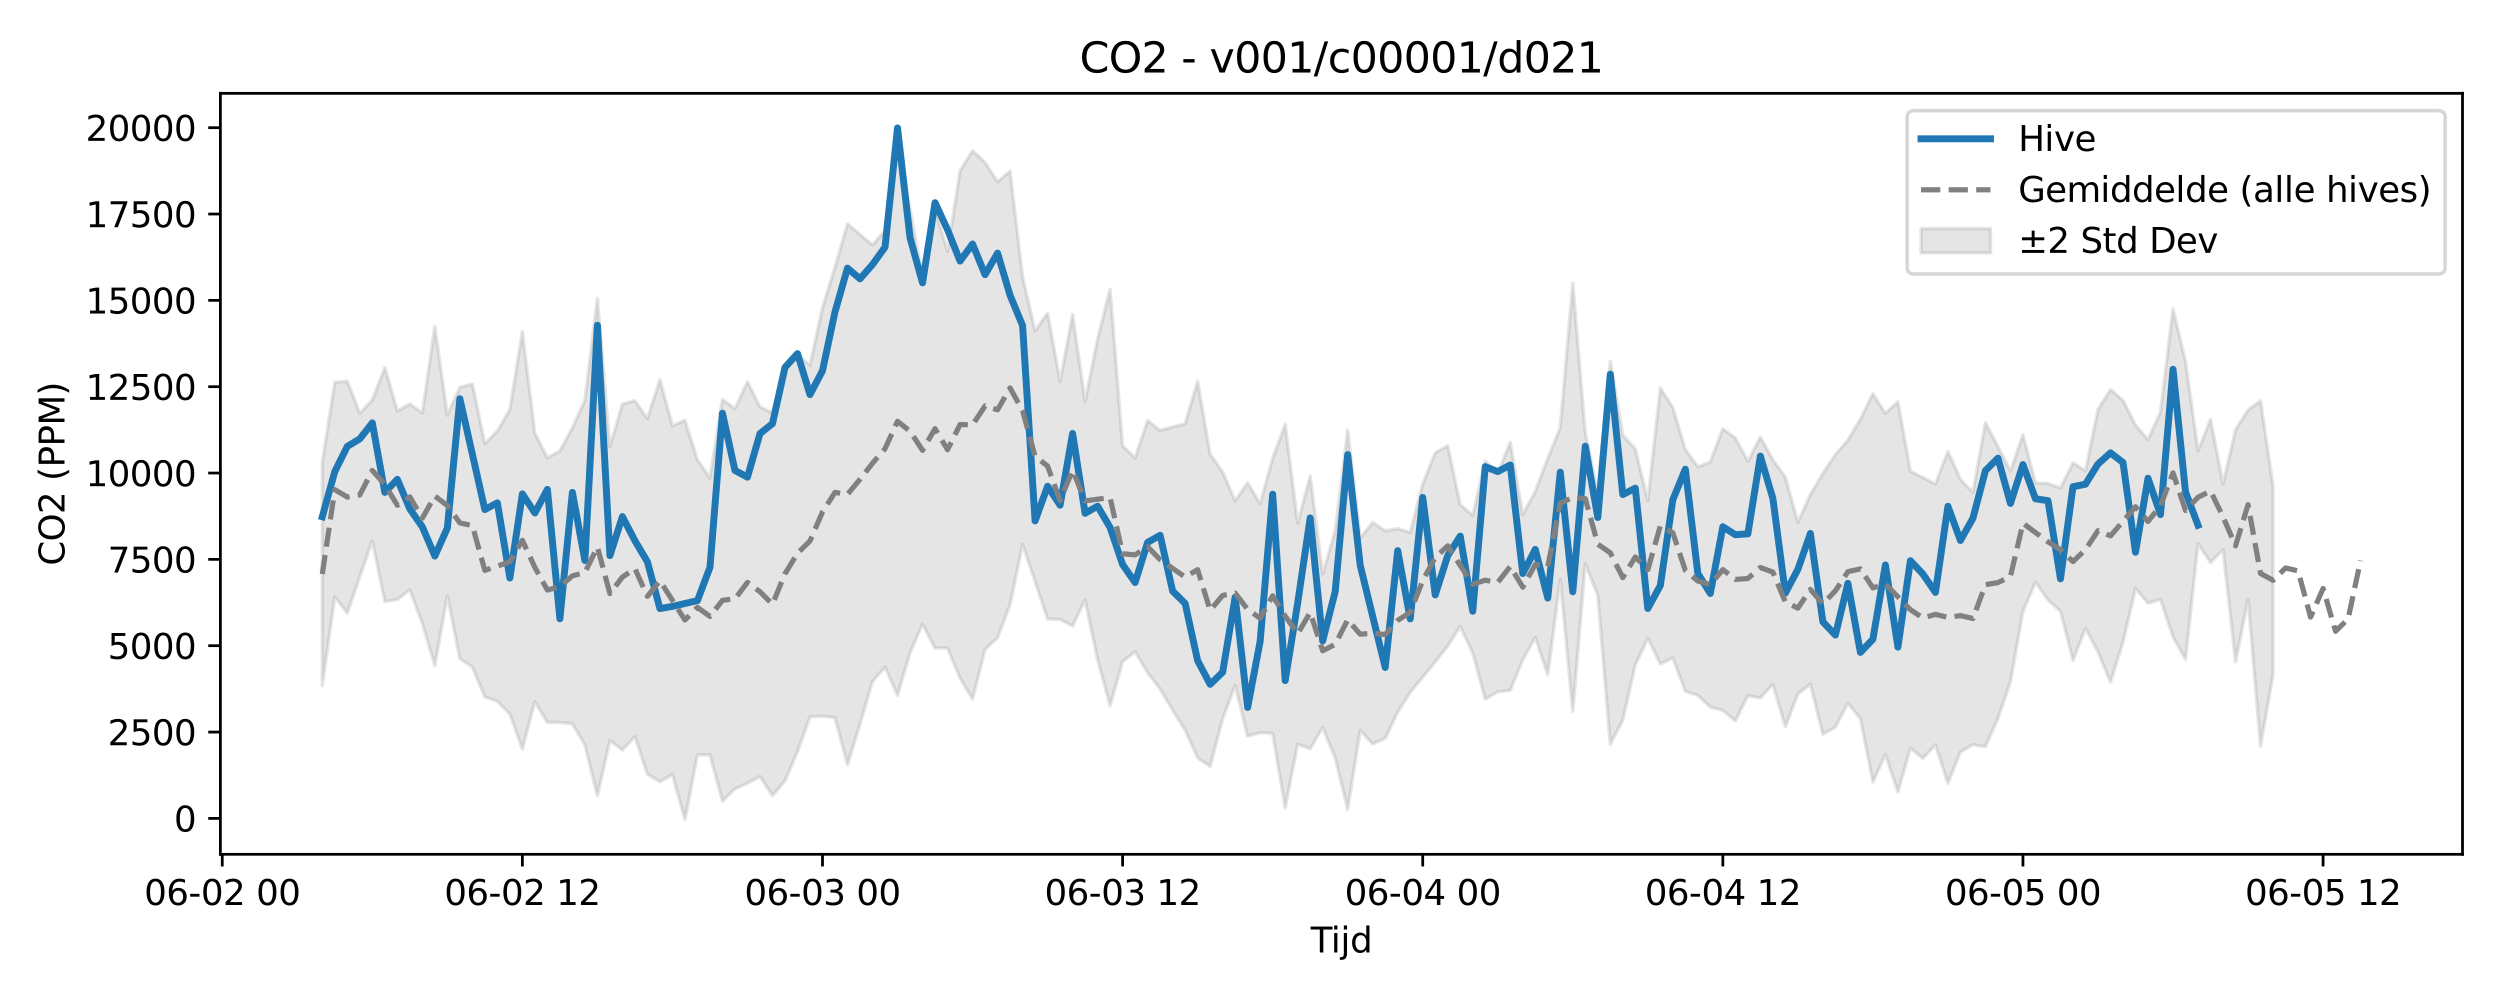<?xml version="1.0" encoding="utf-8" standalone="no"?>
<!DOCTYPE svg PUBLIC "-//W3C//DTD SVG 1.1//EN"
  "http://www.w3.org/Graphics/SVG/1.1/DTD/svg11.dtd">
<svg xmlns:xlink="http://www.w3.org/1999/xlink" width="720pt" height="288pt" viewBox="0 0 720 288" xmlns="http://www.w3.org/2000/svg" version="1.1">
 <defs>
  <style type="text/css">*{stroke-linejoin: round; stroke-linecap: butt}</style>
 </defs>
 <g id="figure_1">
  <g id="patch_1">
   <path d="M 0 288 
L 720 288 
L 720 0 
L 0 0 
z
" style="fill: #ffffff"/>
  </g>
  <g id="axes_1">
   <g id="patch_2">
    <path d="M 63.47 246.04 
L 709.2 246.04 
L 709.2 26.88 
L 63.47 26.88 
z
" style="fill: #ffffff"/>
   </g>
   <g id="FillBetweenPolyCollection_1">
    <defs>
     <path id="m2c3b62d959" d="M 92.821 -154.853 
L 92.821 -90.516 
L 96.423 -116.048 
L 100.024 -111.452 
L 103.626 -121.946 
L 107.227 -132.221 
L 110.828 -114.785 
L 114.43 -115.34 
L 118.031 -118.116 
L 121.633 -108.481 
L 125.234 -96.295 
L 128.835 -116.416 
L 132.437 -98.344 
L 136.038 -95.873 
L 139.639 -87.3 
L 143.241 -86.034 
L 146.842 -82.341 
L 150.444 -72.299 
L 154.045 -85.9 
L 157.646 -79.968 
L 161.248 -79.944 
L 164.849 -79.55 
L 168.451 -73.459 
L 172.052 -58.83 
L 175.653 -74.75 
L 179.255 -71.967 
L 182.856 -75.853 
L 186.458 -65.052 
L 190.059 -62.847 
L 193.66 -64.97 
L 197.262 -51.922 
L 200.863 -70.593 
L 204.465 -70.582 
L 208.066 -57.301 
L 211.667 -60.8 
L 215.269 -62.443 
L 218.87 -64.38 
L 222.472 -58.839 
L 226.073 -63.106 
L 229.674 -71.505 
L 233.276 -81.553 
L 236.877 -81.762 
L 240.479 -81.31 
L 244.08 -67.755 
L 247.681 -79.455 
L 251.283 -91.754 
L 254.884 -95.891 
L 258.486 -87.722 
L 262.087 -99.957 
L 265.688 -108.233 
L 269.29 -101.363 
L 272.891 -101.342 
L 276.492 -92.684 
L 280.094 -86.697 
L 283.695 -100.947 
L 287.297 -104.306 
L 290.898 -113.845 
L 294.499 -131.186 
L 298.101 -120.507 
L 301.702 -109.723 
L 305.304 -109.598 
L 308.905 -107.746 
L 312.506 -115.176 
L 316.108 -97.993 
L 319.709 -84.719 
L 323.311 -97.469 
L 326.912 -100.29 
L 330.513 -94.214 
L 334.115 -89.571 
L 337.716 -83.487 
L 341.318 -77.73 
L 344.919 -69.703 
L 348.52 -67.267 
L 352.122 -80.993 
L 355.723 -90.599 
L 359.325 -75.983 
L 362.926 -76.99 
L 366.527 -76.768 
L 370.129 -55.369 
L 373.73 -73.651 
L 377.332 -72.336 
L 380.933 -78.468 
L 384.534 -69.714 
L 388.136 -54.865 
L 391.737 -77.68 
L 395.338 -73.712 
L 398.94 -75.381 
L 402.541 -82.886 
L 406.143 -88.649 
L 409.744 -92.972 
L 413.345 -97.342 
L 416.947 -101.967 
L 420.548 -107.599 
L 424.15 -99.992 
L 427.751 -86.612 
L 431.352 -88.747 
L 434.954 -89.165 
L 438.555 -97.981 
L 442.157 -104.418 
L 445.758 -93.757 
L 449.359 -121.214 
L 452.961 -83.097 
L 456.562 -125.61 
L 460.164 -116.553 
L 463.765 -73.64 
L 467.366 -80.612 
L 470.968 -96.494 
L 474.569 -104.163 
L 478.171 -96.763 
L 481.772 -98.507 
L 485.373 -88.872 
L 488.975 -87.737 
L 492.576 -84.371 
L 496.178 -83.411 
L 499.779 -80.397 
L 503.38 -87.655 
L 506.982 -87 
L 510.583 -90.883 
L 514.184 -78.708 
L 517.786 -88.174 
L 521.387 -90.936 
L 524.989 -76.537 
L 528.59 -78.619 
L 532.191 -85.468 
L 535.793 -81.078 
L 539.394 -62.78 
L 542.996 -70.69 
L 546.597 -59.916 
L 550.198 -72.518 
L 553.8 -69.596 
L 557.401 -73.492 
L 561.003 -62.424 
L 564.604 -71.422 
L 568.205 -73.569 
L 571.807 -72.946 
L 575.408 -81.122 
L 579.01 -91.634 
L 582.611 -111.877 
L 586.212 -120.332 
L 589.814 -115.173 
L 593.415 -111.949 
L 597.017 -97.837 
L 600.618 -107.019 
L 604.219 -100.262 
L 607.821 -91.519 
L 611.422 -103.042 
L 615.024 -118.526 
L 618.625 -114.26 
L 622.226 -115.404 
L 625.828 -104.545 
L 629.429 -98.116 
L 633.031 -131.422 
L 636.632 -126 
L 640.233 -129.682 
L 643.835 -97.424 
L 647.436 -115.374 
L 651.037 -73.119 
L 654.639 -93.718 
L 654.639 -148.04 
L 654.639 -148.04 
L 651.037 -172.544 
L 647.436 -169.93 
L 643.835 -164.2 
L 640.233 -148.612 
L 636.632 -167.192 
L 633.031 -158.158 
L 629.429 -183.862 
L 625.828 -199.056 
L 622.226 -169.341 
L 618.625 -161.353 
L 615.024 -165.562 
L 611.422 -172.712 
L 607.821 -175.82 
L 604.219 -170.079 
L 600.618 -152.375 
L 597.017 -154.698 
L 593.415 -147.442 
L 589.814 -148.76 
L 586.212 -148.907 
L 582.611 -162.726 
L 579.01 -152.344 
L 575.408 -159.309 
L 571.807 -166.296 
L 568.205 -146.176 
L 564.604 -149.982 
L 561.003 -157.962 
L 557.401 -148.62 
L 553.8 -150.451 
L 550.198 -152.296 
L 546.597 -172.295 
L 542.996 -168.929 
L 539.394 -174.617 
L 535.793 -167.242 
L 532.191 -161.242 
L 528.59 -157.061 
L 524.989 -151.662 
L 521.387 -145.555 
L 517.786 -137.543 
L 514.184 -150.561 
L 510.583 -155.587 
L 506.982 -162.12 
L 503.38 -155.106 
L 499.779 -161.873 
L 496.178 -164.482 
L 492.576 -154.914 
L 488.975 -153.594 
L 485.373 -158.556 
L 481.772 -170.641 
L 478.171 -176.27 
L 474.569 -143.72 
L 470.968 -158.698 
L 467.366 -162.67 
L 463.765 -183.915 
L 460.164 -146.016 
L 456.562 -163.141 
L 452.961 -206.437 
L 449.359 -164.882 
L 445.758 -155.926 
L 442.157 -146.456 
L 438.555 -139.817 
L 434.954 -160.589 
L 431.352 -151.75 
L 427.751 -155.195 
L 424.15 -139.521 
L 420.548 -142.686 
L 416.947 -159.617 
L 413.345 -157.55 
L 409.744 -148.627 
L 406.143 -134.655 
L 402.541 -135.765 
L 398.94 -135.1 
L 395.338 -137.574 
L 391.737 -133.007 
L 388.136 -164.144 
L 384.534 -135.158 
L 380.933 -122.69 
L 377.332 -150.896 
L 373.73 -137.312 
L 370.129 -165.748 
L 366.527 -156.031 
L 362.926 -142.867 
L 359.325 -148.955 
L 355.723 -143.761 
L 352.122 -152.057 
L 348.52 -157.145 
L 344.919 -178.179 
L 341.318 -165.894 
L 337.716 -165.059 
L 334.115 -164.031 
L 330.513 -166.886 
L 326.912 -156.085 
L 323.311 -159.582 
L 319.709 -204.687 
L 316.108 -190.388 
L 312.506 -172.301 
L 308.905 -197.388 
L 305.304 -178.105 
L 301.702 -197.814 
L 298.101 -192.677 
L 294.499 -208.274 
L 290.898 -238.7 
L 287.297 -235.642 
L 283.695 -241.219 
L 280.094 -244.584 
L 276.492 -238.794 
L 272.891 -215.61 
L 269.29 -227.721 
L 265.688 -208.386 
L 262.087 -227.649 
L 258.486 -245.606 
L 254.884 -221.67 
L 251.283 -217.438 
L 247.681 -220.491 
L 244.08 -223.511 
L 240.479 -211.056 
L 236.877 -199.365 
L 233.276 -182.833 
L 229.674 -185.805 
L 226.073 -182.407 
L 222.472 -169.086 
L 218.87 -170.809 
L 215.269 -178.085 
L 211.667 -170.284 
L 208.066 -172.922 
L 204.465 -150.357 
L 200.863 -155.556 
L 197.262 -166.971 
L 193.66 -165.318 
L 190.059 -178.646 
L 186.458 -167.464 
L 182.856 -172.612 
L 179.255 -171.626 
L 175.653 -159.367 
L 172.052 -202.087 
L 168.451 -172.755 
L 164.849 -164.746 
L 161.248 -158.124 
L 157.646 -156.163 
L 154.045 -163.249 
L 150.444 -192.484 
L 146.842 -170.054 
L 143.241 -163.88 
L 139.639 -160.179 
L 136.038 -177.398 
L 132.437 -176.446 
L 128.835 -168.419 
L 125.234 -193.973 
L 121.633 -169.059 
L 118.031 -171.634 
L 114.43 -169.63 
L 110.828 -182.153 
L 107.227 -172.813 
L 103.626 -168.974 
L 100.024 -178.228 
L 96.423 -177.9 
L 92.821 -154.853 
z
" style="stroke: #808080; stroke-opacity: 0.2"/>
    </defs>
    <g clip-path="url(#p964b14dd71)">
     <use xlink:href="#m2c3b62d959" x="0" y="288" style="fill: #808080; fill-opacity: 0.2; stroke: #808080; stroke-opacity: 0.2"/>
    </g>
   </g>
   <g id="matplotlib.axis_1">
    <g id="xtick_1">
     <g id="line2d_1">
      <defs>
       <path id="m2cb5114db6" d="M 0 0 
L 0 3.5 
" style="stroke: #000000; stroke-width: 0.8"/>
      </defs>
      <g>
       <use xlink:href="#m2cb5114db6" x="64.01" y="246.04" style="stroke: #000000; stroke-width: 0.8"/>
      </g>
     </g>
     <g id="text_1">
      <!-- 06-02 00 -->
      <g transform="translate(41.53 260.638) scale(0.1 -0.1)">
       <defs>
        <path id="DejaVuSans-30" d="M 2034 4250 
Q 1547 4250 1301 3770 
Q 1056 3291 1056 2328 
Q 1056 1369 1301 889 
Q 1547 409 2034 409 
Q 2525 409 2770 889 
Q 3016 1369 3016 2328 
Q 3016 3291 2770 3770 
Q 2525 4250 2034 4250 
z
M 2034 4750 
Q 2819 4750 3233 4129 
Q 3647 3509 3647 2328 
Q 3647 1150 3233 529 
Q 2819 -91 2034 -91 
Q 1250 -91 836 529 
Q 422 1150 422 2328 
Q 422 3509 836 4129 
Q 1250 4750 2034 4750 
z
" transform="scale(0.016)"/>
        <path id="DejaVuSans-36" d="M 2113 2584 
Q 1688 2584 1439 2293 
Q 1191 2003 1191 1497 
Q 1191 994 1439 701 
Q 1688 409 2113 409 
Q 2538 409 2786 701 
Q 3034 994 3034 1497 
Q 3034 2003 2786 2293 
Q 2538 2584 2113 2584 
z
M 3366 4563 
L 3366 3988 
Q 3128 4100 2886 4159 
Q 2644 4219 2406 4219 
Q 1781 4219 1451 3797 
Q 1122 3375 1075 2522 
Q 1259 2794 1537 2939 
Q 1816 3084 2150 3084 
Q 2853 3084 3261 2657 
Q 3669 2231 3669 1497 
Q 3669 778 3244 343 
Q 2819 -91 2113 -91 
Q 1303 -91 875 529 
Q 447 1150 447 2328 
Q 447 3434 972 4092 
Q 1497 4750 2381 4750 
Q 2619 4750 2861 4703 
Q 3103 4656 3366 4563 
z
" transform="scale(0.016)"/>
        <path id="DejaVuSans-2d" d="M 313 2009 
L 1997 2009 
L 1997 1497 
L 313 1497 
L 313 2009 
z
" transform="scale(0.016)"/>
        <path id="DejaVuSans-32" d="M 1228 531 
L 3431 531 
L 3431 0 
L 469 0 
L 469 531 
Q 828 903 1448 1529 
Q 2069 2156 2228 2338 
Q 2531 2678 2651 2914 
Q 2772 3150 2772 3378 
Q 2772 3750 2511 3984 
Q 2250 4219 1831 4219 
Q 1534 4219 1204 4116 
Q 875 4013 500 3803 
L 500 4441 
Q 881 4594 1212 4672 
Q 1544 4750 1819 4750 
Q 2544 4750 2975 4387 
Q 3406 4025 3406 3419 
Q 3406 3131 3298 2873 
Q 3191 2616 2906 2266 
Q 2828 2175 2409 1742 
Q 1991 1309 1228 531 
z
" transform="scale(0.016)"/>
        <path id="DejaVuSans-20" transform="scale(0.016)"/>
       </defs>
       <use xlink:href="#DejaVuSans-30"/>
       <use xlink:href="#DejaVuSans-36" transform="translate(63.623 0)"/>
       <use xlink:href="#DejaVuSans-2d" transform="translate(127.246 0)"/>
       <use xlink:href="#DejaVuSans-30" transform="translate(163.33 0)"/>
       <use xlink:href="#DejaVuSans-32" transform="translate(226.953 0)"/>
       <use xlink:href="#DejaVuSans-20" transform="translate(290.576 0)"/>
       <use xlink:href="#DejaVuSans-30" transform="translate(322.363 0)"/>
       <use xlink:href="#DejaVuSans-30" transform="translate(385.986 0)"/>
      </g>
     </g>
    </g>
    <g id="xtick_2">
     <g id="line2d_2">
      <g>
       <use xlink:href="#m2cb5114db6" x="150.444" y="246.04" style="stroke: #000000; stroke-width: 0.8"/>
      </g>
     </g>
     <g id="text_2">
      <!-- 06-02 12 -->
      <g transform="translate(127.963 260.638) scale(0.1 -0.1)">
       <defs>
        <path id="DejaVuSans-31" d="M 794 531 
L 1825 531 
L 1825 4091 
L 703 3866 
L 703 4441 
L 1819 4666 
L 2450 4666 
L 2450 531 
L 3481 531 
L 3481 0 
L 794 0 
L 794 531 
z
" transform="scale(0.016)"/>
       </defs>
       <use xlink:href="#DejaVuSans-30"/>
       <use xlink:href="#DejaVuSans-36" transform="translate(63.623 0)"/>
       <use xlink:href="#DejaVuSans-2d" transform="translate(127.246 0)"/>
       <use xlink:href="#DejaVuSans-30" transform="translate(163.33 0)"/>
       <use xlink:href="#DejaVuSans-32" transform="translate(226.953 0)"/>
       <use xlink:href="#DejaVuSans-20" transform="translate(290.576 0)"/>
       <use xlink:href="#DejaVuSans-31" transform="translate(322.363 0)"/>
       <use xlink:href="#DejaVuSans-32" transform="translate(385.986 0)"/>
      </g>
     </g>
    </g>
    <g id="xtick_3">
     <g id="line2d_3">
      <g>
       <use xlink:href="#m2cb5114db6" x="236.877" y="246.04" style="stroke: #000000; stroke-width: 0.8"/>
      </g>
     </g>
     <g id="text_3">
      <!-- 06-03 00 -->
      <g transform="translate(214.397 260.638) scale(0.1 -0.1)">
       <defs>
        <path id="DejaVuSans-33" d="M 2597 2516 
Q 3050 2419 3304 2112 
Q 3559 1806 3559 1356 
Q 3559 666 3084 287 
Q 2609 -91 1734 -91 
Q 1441 -91 1130 -33 
Q 819 25 488 141 
L 488 750 
Q 750 597 1062 519 
Q 1375 441 1716 441 
Q 2309 441 2620 675 
Q 2931 909 2931 1356 
Q 2931 1769 2642 2001 
Q 2353 2234 1838 2234 
L 1294 2234 
L 1294 2753 
L 1863 2753 
Q 2328 2753 2575 2939 
Q 2822 3125 2822 3475 
Q 2822 3834 2567 4026 
Q 2313 4219 1838 4219 
Q 1578 4219 1281 4162 
Q 984 4106 628 3988 
L 628 4550 
Q 988 4650 1302 4700 
Q 1616 4750 1894 4750 
Q 2613 4750 3031 4423 
Q 3450 4097 3450 3541 
Q 3450 3153 3228 2886 
Q 3006 2619 2597 2516 
z
" transform="scale(0.016)"/>
       </defs>
       <use xlink:href="#DejaVuSans-30"/>
       <use xlink:href="#DejaVuSans-36" transform="translate(63.623 0)"/>
       <use xlink:href="#DejaVuSans-2d" transform="translate(127.246 0)"/>
       <use xlink:href="#DejaVuSans-30" transform="translate(163.33 0)"/>
       <use xlink:href="#DejaVuSans-33" transform="translate(226.953 0)"/>
       <use xlink:href="#DejaVuSans-20" transform="translate(290.576 0)"/>
       <use xlink:href="#DejaVuSans-30" transform="translate(322.363 0)"/>
       <use xlink:href="#DejaVuSans-30" transform="translate(385.986 0)"/>
      </g>
     </g>
    </g>
    <g id="xtick_4">
     <g id="line2d_4">
      <g>
       <use xlink:href="#m2cb5114db6" x="323.311" y="246.04" style="stroke: #000000; stroke-width: 0.8"/>
      </g>
     </g>
     <g id="text_4">
      <!-- 06-03 12 -->
      <g transform="translate(300.83 260.638) scale(0.1 -0.1)">
       <use xlink:href="#DejaVuSans-30"/>
       <use xlink:href="#DejaVuSans-36" transform="translate(63.623 0)"/>
       <use xlink:href="#DejaVuSans-2d" transform="translate(127.246 0)"/>
       <use xlink:href="#DejaVuSans-30" transform="translate(163.33 0)"/>
       <use xlink:href="#DejaVuSans-33" transform="translate(226.953 0)"/>
       <use xlink:href="#DejaVuSans-20" transform="translate(290.576 0)"/>
       <use xlink:href="#DejaVuSans-31" transform="translate(322.363 0)"/>
       <use xlink:href="#DejaVuSans-32" transform="translate(385.986 0)"/>
      </g>
     </g>
    </g>
    <g id="xtick_5">
     <g id="line2d_5">
      <g>
       <use xlink:href="#m2cb5114db6" x="409.744" y="246.04" style="stroke: #000000; stroke-width: 0.8"/>
      </g>
     </g>
     <g id="text_5">
      <!-- 06-04 00 -->
      <g transform="translate(387.264 260.638) scale(0.1 -0.1)">
       <defs>
        <path id="DejaVuSans-34" d="M 2419 4116 
L 825 1625 
L 2419 1625 
L 2419 4116 
z
M 2253 4666 
L 3047 4666 
L 3047 1625 
L 3713 1625 
L 3713 1100 
L 3047 1100 
L 3047 0 
L 2419 0 
L 2419 1100 
L 313 1100 
L 313 1709 
L 2253 4666 
z
" transform="scale(0.016)"/>
       </defs>
       <use xlink:href="#DejaVuSans-30"/>
       <use xlink:href="#DejaVuSans-36" transform="translate(63.623 0)"/>
       <use xlink:href="#DejaVuSans-2d" transform="translate(127.246 0)"/>
       <use xlink:href="#DejaVuSans-30" transform="translate(163.33 0)"/>
       <use xlink:href="#DejaVuSans-34" transform="translate(226.953 0)"/>
       <use xlink:href="#DejaVuSans-20" transform="translate(290.576 0)"/>
       <use xlink:href="#DejaVuSans-30" transform="translate(322.363 0)"/>
       <use xlink:href="#DejaVuSans-30" transform="translate(385.986 0)"/>
      </g>
     </g>
    </g>
    <g id="xtick_6">
     <g id="line2d_6">
      <g>
       <use xlink:href="#m2cb5114db6" x="496.178" y="246.04" style="stroke: #000000; stroke-width: 0.8"/>
      </g>
     </g>
     <g id="text_6">
      <!-- 06-04 12 -->
      <g transform="translate(473.697 260.638) scale(0.1 -0.1)">
       <use xlink:href="#DejaVuSans-30"/>
       <use xlink:href="#DejaVuSans-36" transform="translate(63.623 0)"/>
       <use xlink:href="#DejaVuSans-2d" transform="translate(127.246 0)"/>
       <use xlink:href="#DejaVuSans-30" transform="translate(163.33 0)"/>
       <use xlink:href="#DejaVuSans-34" transform="translate(226.953 0)"/>
       <use xlink:href="#DejaVuSans-20" transform="translate(290.576 0)"/>
       <use xlink:href="#DejaVuSans-31" transform="translate(322.363 0)"/>
       <use xlink:href="#DejaVuSans-32" transform="translate(385.986 0)"/>
      </g>
     </g>
    </g>
    <g id="xtick_7">
     <g id="line2d_7">
      <g>
       <use xlink:href="#m2cb5114db6" x="582.611" y="246.04" style="stroke: #000000; stroke-width: 0.8"/>
      </g>
     </g>
     <g id="text_7">
      <!-- 06-05 00 -->
      <g transform="translate(560.131 260.638) scale(0.1 -0.1)">
       <defs>
        <path id="DejaVuSans-35" d="M 691 4666 
L 3169 4666 
L 3169 4134 
L 1269 4134 
L 1269 2991 
Q 1406 3038 1543 3061 
Q 1681 3084 1819 3084 
Q 2600 3084 3056 2656 
Q 3513 2228 3513 1497 
Q 3513 744 3044 326 
Q 2575 -91 1722 -91 
Q 1428 -91 1123 -41 
Q 819 9 494 109 
L 494 744 
Q 775 591 1075 516 
Q 1375 441 1709 441 
Q 2250 441 2565 725 
Q 2881 1009 2881 1497 
Q 2881 1984 2565 2268 
Q 2250 2553 1709 2553 
Q 1456 2553 1204 2497 
Q 953 2441 691 2322 
L 691 4666 
z
" transform="scale(0.016)"/>
       </defs>
       <use xlink:href="#DejaVuSans-30"/>
       <use xlink:href="#DejaVuSans-36" transform="translate(63.623 0)"/>
       <use xlink:href="#DejaVuSans-2d" transform="translate(127.246 0)"/>
       <use xlink:href="#DejaVuSans-30" transform="translate(163.33 0)"/>
       <use xlink:href="#DejaVuSans-35" transform="translate(226.953 0)"/>
       <use xlink:href="#DejaVuSans-20" transform="translate(290.576 0)"/>
       <use xlink:href="#DejaVuSans-30" transform="translate(322.363 0)"/>
       <use xlink:href="#DejaVuSans-30" transform="translate(385.986 0)"/>
      </g>
     </g>
    </g>
    <g id="xtick_8">
     <g id="line2d_8">
      <g>
       <use xlink:href="#m2cb5114db6" x="669.044" y="246.04" style="stroke: #000000; stroke-width: 0.8"/>
      </g>
     </g>
     <g id="text_8">
      <!-- 06-05 12 -->
      <g transform="translate(646.564 260.638) scale(0.1 -0.1)">
       <use xlink:href="#DejaVuSans-30"/>
       <use xlink:href="#DejaVuSans-36" transform="translate(63.623 0)"/>
       <use xlink:href="#DejaVuSans-2d" transform="translate(127.246 0)"/>
       <use xlink:href="#DejaVuSans-30" transform="translate(163.33 0)"/>
       <use xlink:href="#DejaVuSans-35" transform="translate(226.953 0)"/>
       <use xlink:href="#DejaVuSans-20" transform="translate(290.576 0)"/>
       <use xlink:href="#DejaVuSans-31" transform="translate(322.363 0)"/>
       <use xlink:href="#DejaVuSans-32" transform="translate(385.986 0)"/>
      </g>
     </g>
    </g>
    <g id="text_9">
     <!-- Tijd -->
     <g transform="translate(377.485 274.317) scale(0.1 -0.1)">
      <defs>
       <path id="DejaVuSans-54" d="M -19 4666 
L 3928 4666 
L 3928 4134 
L 2272 4134 
L 2272 0 
L 1638 0 
L 1638 4134 
L -19 4134 
L -19 4666 
z
" transform="scale(0.016)"/>
       <path id="DejaVuSans-69" d="M 603 3500 
L 1178 3500 
L 1178 0 
L 603 0 
L 603 3500 
z
M 603 4863 
L 1178 4863 
L 1178 4134 
L 603 4134 
L 603 4863 
z
" transform="scale(0.016)"/>
       <path id="DejaVuSans-6a" d="M 603 3500 
L 1178 3500 
L 1178 -63 
Q 1178 -731 923 -1031 
Q 669 -1331 103 -1331 
L -116 -1331 
L -116 -844 
L 38 -844 
Q 366 -844 484 -692 
Q 603 -541 603 -63 
L 603 3500 
z
M 603 4863 
L 1178 4863 
L 1178 4134 
L 603 4134 
L 603 4863 
z
" transform="scale(0.016)"/>
       <path id="DejaVuSans-64" d="M 2906 2969 
L 2906 4863 
L 3481 4863 
L 3481 0 
L 2906 0 
L 2906 525 
Q 2725 213 2448 61 
Q 2172 -91 1784 -91 
Q 1150 -91 751 415 
Q 353 922 353 1747 
Q 353 2572 751 3078 
Q 1150 3584 1784 3584 
Q 2172 3584 2448 3432 
Q 2725 3281 2906 2969 
z
M 947 1747 
Q 947 1113 1208 752 
Q 1469 391 1925 391 
Q 2381 391 2643 752 
Q 2906 1113 2906 1747 
Q 2906 2381 2643 2742 
Q 2381 3103 1925 3103 
Q 1469 3103 1208 2742 
Q 947 2381 947 1747 
z
" transform="scale(0.016)"/>
      </defs>
      <use xlink:href="#DejaVuSans-54"/>
      <use xlink:href="#DejaVuSans-69" transform="translate(57.959 0)"/>
      <use xlink:href="#DejaVuSans-6a" transform="translate(85.742 0)"/>
      <use xlink:href="#DejaVuSans-64" transform="translate(113.525 0)"/>
     </g>
    </g>
   </g>
   <g id="matplotlib.axis_2">
    <g id="ytick_1">
     <g id="line2d_9">
      <defs>
       <path id="m1dfe39984f" d="M 0 0 
L -3.5 0 
" style="stroke: #000000; stroke-width: 0.8"/>
      </defs>
      <g>
       <use xlink:href="#m1dfe39984f" x="63.47" y="235.693" style="stroke: #000000; stroke-width: 0.8"/>
      </g>
     </g>
     <g id="text_10">
      <!-- 0 -->
      <g transform="translate(50.108 239.492) scale(0.1 -0.1)">
       <use xlink:href="#DejaVuSans-30"/>
      </g>
     </g>
    </g>
    <g id="ytick_2">
     <g id="line2d_10">
      <g>
       <use xlink:href="#m1dfe39984f" x="63.47" y="210.828" style="stroke: #000000; stroke-width: 0.8"/>
      </g>
     </g>
     <g id="text_11">
      <!-- 2500 -->
      <g transform="translate(31.02 214.627) scale(0.1 -0.1)">
       <use xlink:href="#DejaVuSans-32"/>
       <use xlink:href="#DejaVuSans-35" transform="translate(63.623 0)"/>
       <use xlink:href="#DejaVuSans-30" transform="translate(127.246 0)"/>
       <use xlink:href="#DejaVuSans-30" transform="translate(190.869 0)"/>
      </g>
     </g>
    </g>
    <g id="ytick_3">
     <g id="line2d_11">
      <g>
       <use xlink:href="#m1dfe39984f" x="63.47" y="185.963" style="stroke: #000000; stroke-width: 0.8"/>
      </g>
     </g>
     <g id="text_12">
      <!-- 5000 -->
      <g transform="translate(31.02 189.763) scale(0.1 -0.1)">
       <use xlink:href="#DejaVuSans-35"/>
       <use xlink:href="#DejaVuSans-30" transform="translate(63.623 0)"/>
       <use xlink:href="#DejaVuSans-30" transform="translate(127.246 0)"/>
       <use xlink:href="#DejaVuSans-30" transform="translate(190.869 0)"/>
      </g>
     </g>
    </g>
    <g id="ytick_4">
     <g id="line2d_12">
      <g>
       <use xlink:href="#m1dfe39984f" x="63.47" y="161.099" style="stroke: #000000; stroke-width: 0.8"/>
      </g>
     </g>
     <g id="text_13">
      <!-- 7500 -->
      <g transform="translate(31.02 164.898) scale(0.1 -0.1)">
       <defs>
        <path id="DejaVuSans-37" d="M 525 4666 
L 3525 4666 
L 3525 4397 
L 1831 0 
L 1172 0 
L 2766 4134 
L 525 4134 
L 525 4666 
z
" transform="scale(0.016)"/>
       </defs>
       <use xlink:href="#DejaVuSans-37"/>
       <use xlink:href="#DejaVuSans-35" transform="translate(63.623 0)"/>
       <use xlink:href="#DejaVuSans-30" transform="translate(127.246 0)"/>
       <use xlink:href="#DejaVuSans-30" transform="translate(190.869 0)"/>
      </g>
     </g>
    </g>
    <g id="ytick_5">
     <g id="line2d_13">
      <g>
       <use xlink:href="#m1dfe39984f" x="63.47" y="136.234" style="stroke: #000000; stroke-width: 0.8"/>
      </g>
     </g>
     <g id="text_14">
      <!-- 10000 -->
      <g transform="translate(24.657 140.033) scale(0.1 -0.1)">
       <use xlink:href="#DejaVuSans-31"/>
       <use xlink:href="#DejaVuSans-30" transform="translate(63.623 0)"/>
       <use xlink:href="#DejaVuSans-30" transform="translate(127.246 0)"/>
       <use xlink:href="#DejaVuSans-30" transform="translate(190.869 0)"/>
       <use xlink:href="#DejaVuSans-30" transform="translate(254.492 0)"/>
      </g>
     </g>
    </g>
    <g id="ytick_6">
     <g id="line2d_14">
      <g>
       <use xlink:href="#m1dfe39984f" x="63.47" y="111.369" style="stroke: #000000; stroke-width: 0.8"/>
      </g>
     </g>
     <g id="text_15">
      <!-- 12500 -->
      <g transform="translate(24.657 115.169) scale(0.1 -0.1)">
       <use xlink:href="#DejaVuSans-31"/>
       <use xlink:href="#DejaVuSans-32" transform="translate(63.623 0)"/>
       <use xlink:href="#DejaVuSans-35" transform="translate(127.246 0)"/>
       <use xlink:href="#DejaVuSans-30" transform="translate(190.869 0)"/>
       <use xlink:href="#DejaVuSans-30" transform="translate(254.492 0)"/>
      </g>
     </g>
    </g>
    <g id="ytick_7">
     <g id="line2d_15">
      <g>
       <use xlink:href="#m1dfe39984f" x="63.47" y="86.505" style="stroke: #000000; stroke-width: 0.8"/>
      </g>
     </g>
     <g id="text_16">
      <!-- 15000 -->
      <g transform="translate(24.657 90.304) scale(0.1 -0.1)">
       <use xlink:href="#DejaVuSans-31"/>
       <use xlink:href="#DejaVuSans-35" transform="translate(63.623 0)"/>
       <use xlink:href="#DejaVuSans-30" transform="translate(127.246 0)"/>
       <use xlink:href="#DejaVuSans-30" transform="translate(190.869 0)"/>
       <use xlink:href="#DejaVuSans-30" transform="translate(254.492 0)"/>
      </g>
     </g>
    </g>
    <g id="ytick_8">
     <g id="line2d_16">
      <g>
       <use xlink:href="#m1dfe39984f" x="63.47" y="61.64" style="stroke: #000000; stroke-width: 0.8"/>
      </g>
     </g>
     <g id="text_17">
      <!-- 17500 -->
      <g transform="translate(24.657 65.439) scale(0.1 -0.1)">
       <use xlink:href="#DejaVuSans-31"/>
       <use xlink:href="#DejaVuSans-37" transform="translate(63.623 0)"/>
       <use xlink:href="#DejaVuSans-35" transform="translate(127.246 0)"/>
       <use xlink:href="#DejaVuSans-30" transform="translate(190.869 0)"/>
       <use xlink:href="#DejaVuSans-30" transform="translate(254.492 0)"/>
      </g>
     </g>
    </g>
    <g id="ytick_9">
     <g id="line2d_17">
      <g>
       <use xlink:href="#m1dfe39984f" x="63.47" y="36.776" style="stroke: #000000; stroke-width: 0.8"/>
      </g>
     </g>
     <g id="text_18">
      <!-- 20000 -->
      <g transform="translate(24.657 40.575) scale(0.1 -0.1)">
       <use xlink:href="#DejaVuSans-32"/>
       <use xlink:href="#DejaVuSans-30" transform="translate(63.623 0)"/>
       <use xlink:href="#DejaVuSans-30" transform="translate(127.246 0)"/>
       <use xlink:href="#DejaVuSans-30" transform="translate(190.869 0)"/>
       <use xlink:href="#DejaVuSans-30" transform="translate(254.492 0)"/>
      </g>
     </g>
    </g>
    <g id="text_19">
     <!-- CO2 (PPM) -->
     <g transform="translate(18.578 162.903) rotate(-90) scale(0.1 -0.1)">
      <defs>
       <path id="DejaVuSans-43" d="M 4122 4306 
L 4122 3641 
Q 3803 3938 3442 4084 
Q 3081 4231 2675 4231 
Q 1875 4231 1450 3742 
Q 1025 3253 1025 2328 
Q 1025 1406 1450 917 
Q 1875 428 2675 428 
Q 3081 428 3442 575 
Q 3803 722 4122 1019 
L 4122 359 
Q 3791 134 3420 21 
Q 3050 -91 2638 -91 
Q 1578 -91 968 557 
Q 359 1206 359 2328 
Q 359 3453 968 4101 
Q 1578 4750 2638 4750 
Q 3056 4750 3426 4639 
Q 3797 4528 4122 4306 
z
" transform="scale(0.016)"/>
       <path id="DejaVuSans-4f" d="M 2522 4238 
Q 1834 4238 1429 3725 
Q 1025 3213 1025 2328 
Q 1025 1447 1429 934 
Q 1834 422 2522 422 
Q 3209 422 3611 934 
Q 4013 1447 4013 2328 
Q 4013 3213 3611 3725 
Q 3209 4238 2522 4238 
z
M 2522 4750 
Q 3503 4750 4090 4092 
Q 4678 3434 4678 2328 
Q 4678 1225 4090 567 
Q 3503 -91 2522 -91 
Q 1538 -91 948 565 
Q 359 1222 359 2328 
Q 359 3434 948 4092 
Q 1538 4750 2522 4750 
z
" transform="scale(0.016)"/>
       <path id="DejaVuSans-28" d="M 1984 4856 
Q 1566 4138 1362 3434 
Q 1159 2731 1159 2009 
Q 1159 1288 1364 580 
Q 1569 -128 1984 -844 
L 1484 -844 
Q 1016 -109 783 600 
Q 550 1309 550 2009 
Q 550 2706 781 3412 
Q 1013 4119 1484 4856 
L 1984 4856 
z
" transform="scale(0.016)"/>
       <path id="DejaVuSans-50" d="M 1259 4147 
L 1259 2394 
L 2053 2394 
Q 2494 2394 2734 2622 
Q 2975 2850 2975 3272 
Q 2975 3691 2734 3919 
Q 2494 4147 2053 4147 
L 1259 4147 
z
M 628 4666 
L 2053 4666 
Q 2838 4666 3239 4311 
Q 3641 3956 3641 3272 
Q 3641 2581 3239 2228 
Q 2838 1875 2053 1875 
L 1259 1875 
L 1259 0 
L 628 0 
L 628 4666 
z
" transform="scale(0.016)"/>
       <path id="DejaVuSans-4d" d="M 628 4666 
L 1569 4666 
L 2759 1491 
L 3956 4666 
L 4897 4666 
L 4897 0 
L 4281 0 
L 4281 4097 
L 3078 897 
L 2444 897 
L 1241 4097 
L 1241 0 
L 628 0 
L 628 4666 
z
" transform="scale(0.016)"/>
       <path id="DejaVuSans-29" d="M 513 4856 
L 1013 4856 
Q 1481 4119 1714 3412 
Q 1947 2706 1947 2009 
Q 1947 1309 1714 600 
Q 1481 -109 1013 -844 
L 513 -844 
Q 928 -128 1133 580 
Q 1338 1288 1338 2009 
Q 1338 2731 1133 3434 
Q 928 4138 513 4856 
z
" transform="scale(0.016)"/>
      </defs>
      <use xlink:href="#DejaVuSans-43"/>
      <use xlink:href="#DejaVuSans-4f" transform="translate(69.824 0)"/>
      <use xlink:href="#DejaVuSans-32" transform="translate(148.535 0)"/>
      <use xlink:href="#DejaVuSans-20" transform="translate(212.158 0)"/>
      <use xlink:href="#DejaVuSans-28" transform="translate(243.945 0)"/>
      <use xlink:href="#DejaVuSans-50" transform="translate(282.959 0)"/>
      <use xlink:href="#DejaVuSans-50" transform="translate(343.262 0)"/>
      <use xlink:href="#DejaVuSans-4d" transform="translate(403.564 0)"/>
      <use xlink:href="#DejaVuSans-29" transform="translate(489.844 0)"/>
     </g>
    </g>
   </g>
   <g id="line2d_18">
    <path d="M 92.821 148.826 
L 96.423 135.81 
L 100.024 128.563 
L 103.626 126.388 
L 107.227 121.789 
L 110.828 141.804 
L 114.43 138.054 
L 118.031 146.561 
L 121.633 151.736 
L 125.234 160.144 
L 128.835 152.065 
L 132.437 114.836 
L 139.639 146.757 
L 143.241 144.827 
L 146.842 166.466 
L 150.444 142.245 
L 154.045 147.725 
L 157.646 140.952 
L 161.248 178.206 
L 164.849 141.814 
L 168.451 161.43 
L 172.052 93.676 
L 175.653 160.005 
L 179.255 148.789 
L 182.856 155.725 
L 186.458 161.805 
L 190.059 175.265 
L 193.66 174.648 
L 200.863 172.974 
L 204.465 163.409 
L 208.066 119.001 
L 211.667 135.495 
L 215.269 137.418 
L 218.87 124.883 
L 222.472 122.002 
L 226.073 105.823 
L 229.674 101.851 
L 233.276 113.644 
L 236.877 106.774 
L 240.479 89.82 
L 244.08 77.222 
L 247.681 80.302 
L 251.283 76.181 
L 254.884 71.185 
L 258.486 36.842 
L 262.087 68.483 
L 265.688 81.456 
L 269.29 58.378 
L 272.891 66.151 
L 276.492 75.186 
L 280.094 70.28 
L 283.695 79.105 
L 287.297 72.899 
L 290.898 85.046 
L 294.499 93.76 
L 298.101 150.009 
L 301.702 140.037 
L 305.304 145.487 
L 308.905 124.856 
L 312.506 147.828 
L 316.108 145.785 
L 319.709 151.915 
L 323.311 162.591 
L 326.912 167.762 
L 330.513 156.2 
L 334.115 154.166 
L 337.716 170.219 
L 341.318 173.8 
L 344.919 190.28 
L 348.52 197.083 
L 352.122 193.597 
L 355.723 171.973 
L 359.325 203.737 
L 362.926 184.66 
L 366.527 142.341 
L 370.129 196.019 
L 373.73 173.7 
L 377.332 149.164 
L 380.933 184.584 
L 384.534 170.391 
L 388.136 130.913 
L 391.737 162.816 
L 398.94 192.219 
L 402.541 158.589 
L 406.143 178.235 
L 409.744 143.276 
L 413.345 171.336 
L 416.947 160.028 
L 420.548 154.402 
L 424.15 176.037 
L 427.751 134.399 
L 431.352 135.82 
L 434.954 133.93 
L 438.555 165.177 
L 442.157 158.234 
L 445.758 172.235 
L 449.359 135.985 
L 452.961 170.421 
L 456.562 128.509 
L 460.164 149.031 
L 463.765 107.769 
L 467.366 142.42 
L 470.968 140.604 
L 474.569 175.242 
L 478.171 168.638 
L 481.772 143.929 
L 485.373 135.123 
L 488.975 165.162 
L 492.576 170.912 
L 496.178 151.7 
L 499.779 154.001 
L 503.38 153.749 
L 506.982 131.361 
L 510.583 143.544 
L 514.184 170.809 
L 517.786 163.99 
L 521.387 153.644 
L 524.989 179.086 
L 528.59 182.89 
L 532.191 168.001 
L 535.793 187.89 
L 539.394 184.1 
L 542.996 162.715 
L 546.597 186.381 
L 550.198 161.482 
L 553.8 165.336 
L 557.401 170.607 
L 561.003 145.819 
L 564.604 155.658 
L 568.205 149.25 
L 571.807 135.531 
L 575.408 131.954 
L 579.01 144.986 
L 582.611 133.804 
L 586.212 143.65 
L 589.814 144.187 
L 593.415 166.708 
L 597.017 140.173 
L 600.618 139.45 
L 604.219 133.638 
L 607.821 130.419 
L 611.422 133.201 
L 615.024 159.05 
L 618.625 137.736 
L 622.226 148.202 
L 625.828 106.347 
L 629.429 141.694 
L 633.031 151.256 
L 633.031 151.256 
" clip-path="url(#p964b14dd71)" style="fill: none; stroke: #1f77b4; stroke-width: 2; stroke-linecap: square"/>
   </g>
   <g id="line2d_19">
    <path d="M 92.821 165.316 
L 96.423 141.026 
L 100.024 143.16 
L 103.626 142.54 
L 107.227 135.483 
L 110.828 139.531 
L 114.43 145.515 
L 118.031 143.125 
L 121.633 149.23 
L 125.234 142.866 
L 128.835 145.582 
L 132.437 150.605 
L 136.038 151.365 
L 139.639 164.26 
L 146.842 161.803 
L 150.444 155.608 
L 154.045 163.426 
L 157.646 169.934 
L 161.248 168.966 
L 164.849 165.852 
L 168.451 164.893 
L 172.052 157.542 
L 175.653 170.941 
L 179.255 166.204 
L 182.856 163.768 
L 186.458 171.742 
L 190.059 167.254 
L 197.262 178.554 
L 200.863 174.926 
L 204.465 177.53 
L 208.066 172.888 
L 211.667 172.458 
L 215.269 167.736 
L 218.87 170.406 
L 222.472 174.037 
L 226.073 165.244 
L 229.674 159.345 
L 233.276 155.807 
L 236.877 147.436 
L 240.479 141.817 
L 244.08 142.367 
L 247.681 138.027 
L 251.283 133.404 
L 254.884 129.219 
L 258.486 121.336 
L 262.087 124.197 
L 265.688 129.69 
L 269.29 123.458 
L 272.891 129.524 
L 276.492 122.261 
L 280.094 122.36 
L 283.695 116.917 
L 287.297 118.026 
L 290.898 111.727 
L 294.499 118.27 
L 298.101 131.408 
L 301.702 134.231 
L 305.304 144.149 
L 308.905 135.433 
L 312.506 144.262 
L 319.709 143.297 
L 323.311 159.474 
L 326.912 159.812 
L 330.513 157.45 
L 334.115 161.199 
L 341.318 166.188 
L 344.919 164.059 
L 348.52 175.794 
L 352.122 171.475 
L 355.723 170.82 
L 359.325 175.531 
L 362.926 178.072 
L 366.527 171.601 
L 370.129 177.442 
L 373.73 182.519 
L 377.332 176.384 
L 380.933 187.421 
L 384.534 185.564 
L 388.136 178.495 
L 391.737 182.657 
L 395.338 182.357 
L 398.94 182.759 
L 402.541 178.674 
L 406.143 176.348 
L 409.744 167.201 
L 413.345 160.554 
L 416.947 157.208 
L 420.548 162.857 
L 424.15 168.243 
L 427.751 167.097 
L 431.352 167.752 
L 434.954 163.123 
L 438.555 169.101 
L 442.157 162.563 
L 445.758 163.159 
L 449.359 144.952 
L 452.961 143.233 
L 456.562 143.625 
L 460.164 156.715 
L 463.765 159.223 
L 467.366 166.359 
L 470.968 160.404 
L 474.569 164.058 
L 478.171 151.484 
L 481.772 153.426 
L 485.373 164.286 
L 488.975 167.335 
L 492.576 168.358 
L 496.178 164.054 
L 499.779 166.865 
L 503.38 166.619 
L 506.982 163.44 
L 510.583 164.765 
L 514.184 173.365 
L 517.786 175.142 
L 521.387 169.754 
L 524.989 173.901 
L 528.59 170.16 
L 532.191 164.645 
L 535.793 163.84 
L 539.394 169.301 
L 542.996 168.19 
L 550.198 175.593 
L 553.8 177.976 
L 557.401 176.944 
L 561.003 177.807 
L 564.604 177.298 
L 568.205 178.127 
L 571.807 168.379 
L 575.408 167.785 
L 579.01 166.011 
L 582.611 150.698 
L 589.814 156.034 
L 593.415 158.305 
L 597.017 161.733 
L 600.618 158.303 
L 604.219 152.83 
L 607.821 154.33 
L 615.024 145.956 
L 618.625 150.194 
L 622.226 145.627 
L 625.828 136.2 
L 629.429 147.011 
L 633.031 143.21 
L 636.632 141.404 
L 640.233 148.853 
L 643.835 157.188 
L 647.436 145.348 
L 651.037 165.168 
L 654.639 167.121 
L 658.24 163.579 
L 661.842 164.401 
L 665.443 177.722 
L 669.044 169.48 
L 672.646 181.806 
L 676.247 178.249 
L 679.849 161.427 
L 679.849 161.427 
" clip-path="url(#p964b14dd71)" style="fill: none; stroke-dasharray: 5.55,2.4; stroke-dashoffset: 0; stroke: #808080; stroke-width: 1.5"/>
   </g>
   <g id="patch_3">
    <path d="M 63.47 246.04 
L 63.47 26.88 
" style="fill: none; stroke: #000000; stroke-width: 0.8; stroke-linejoin: miter; stroke-linecap: square"/>
   </g>
   <g id="patch_4">
    <path d="M 709.2 246.04 
L 709.2 26.88 
" style="fill: none; stroke: #000000; stroke-width: 0.8; stroke-linejoin: miter; stroke-linecap: square"/>
   </g>
   <g id="patch_5">
    <path d="M 63.47 246.04 
L 709.2 246.04 
" style="fill: none; stroke: #000000; stroke-width: 0.8; stroke-linejoin: miter; stroke-linecap: square"/>
   </g>
   <g id="patch_6">
    <path d="M 63.47 26.88 
L 709.2 26.88 
" style="fill: none; stroke: #000000; stroke-width: 0.8; stroke-linejoin: miter; stroke-linecap: square"/>
   </g>
   <g id="text_20">
    <!-- CO2 - v001/c00001/d021 -->
    <g transform="translate(310.932 20.88) scale(0.12 -0.12)">
     <defs>
      <path id="DejaVuSans-76" d="M 191 3500 
L 800 3500 
L 1894 563 
L 2988 3500 
L 3597 3500 
L 2284 0 
L 1503 0 
L 191 3500 
z
" transform="scale(0.016)"/>
      <path id="DejaVuSans-2f" d="M 1625 4666 
L 2156 4666 
L 531 -594 
L 0 -594 
L 1625 4666 
z
" transform="scale(0.016)"/>
      <path id="DejaVuSans-63" d="M 3122 3366 
L 3122 2828 
Q 2878 2963 2633 3030 
Q 2388 3097 2138 3097 
Q 1578 3097 1268 2742 
Q 959 2388 959 1747 
Q 959 1106 1268 751 
Q 1578 397 2138 397 
Q 2388 397 2633 464 
Q 2878 531 3122 666 
L 3122 134 
Q 2881 22 2623 -34 
Q 2366 -91 2075 -91 
Q 1284 -91 818 406 
Q 353 903 353 1747 
Q 353 2603 823 3093 
Q 1294 3584 2113 3584 
Q 2378 3584 2631 3529 
Q 2884 3475 3122 3366 
z
" transform="scale(0.016)"/>
     </defs>
     <use xlink:href="#DejaVuSans-43"/>
     <use xlink:href="#DejaVuSans-4f" transform="translate(69.824 0)"/>
     <use xlink:href="#DejaVuSans-32" transform="translate(148.535 0)"/>
     <use xlink:href="#DejaVuSans-20" transform="translate(212.158 0)"/>
     <use xlink:href="#DejaVuSans-2d" transform="translate(243.945 0)"/>
     <use xlink:href="#DejaVuSans-20" transform="translate(280.029 0)"/>
     <use xlink:href="#DejaVuSans-76" transform="translate(311.816 0)"/>
     <use xlink:href="#DejaVuSans-30" transform="translate(370.996 0)"/>
     <use xlink:href="#DejaVuSans-30" transform="translate(434.619 0)"/>
     <use xlink:href="#DejaVuSans-31" transform="translate(498.242 0)"/>
     <use xlink:href="#DejaVuSans-2f" transform="translate(561.865 0)"/>
     <use xlink:href="#DejaVuSans-63" transform="translate(595.557 0)"/>
     <use xlink:href="#DejaVuSans-30" transform="translate(650.537 0)"/>
     <use xlink:href="#DejaVuSans-30" transform="translate(714.16 0)"/>
     <use xlink:href="#DejaVuSans-30" transform="translate(777.783 0)"/>
     <use xlink:href="#DejaVuSans-30" transform="translate(841.406 0)"/>
     <use xlink:href="#DejaVuSans-31" transform="translate(905.029 0)"/>
     <use xlink:href="#DejaVuSans-2f" transform="translate(968.652 0)"/>
     <use xlink:href="#DejaVuSans-64" transform="translate(1002.344 0)"/>
     <use xlink:href="#DejaVuSans-30" transform="translate(1065.82 0)"/>
     <use xlink:href="#DejaVuSans-32" transform="translate(1129.443 0)"/>
     <use xlink:href="#DejaVuSans-31" transform="translate(1193.066 0)"/>
    </g>
   </g>
   <g id="legend_1">
    <g id="patch_7">
     <path d="M 551.256 78.914 
L 702.2 78.914 
Q 704.2 78.914 704.2 76.914 
L 704.2 33.88 
Q 704.2 31.88 702.2 31.88 
L 551.256 31.88 
Q 549.256 31.88 549.256 33.88 
L 549.256 76.914 
Q 549.256 78.914 551.256 78.914 
z
" style="fill: #ffffff; opacity: 0.8; stroke: #cccccc; stroke-linejoin: miter"/>
    </g>
    <g id="line2d_20">
     <path d="M 553.256 39.978 
L 563.256 39.978 
L 573.256 39.978 
" style="fill: none; stroke: #1f77b4; stroke-width: 2; stroke-linecap: square"/>
    </g>
    <g id="text_21">
     <!-- Hive -->
     <g transform="translate(581.256 43.478) scale(0.1 -0.1)">
      <defs>
       <path id="DejaVuSans-48" d="M 628 4666 
L 1259 4666 
L 1259 2753 
L 3553 2753 
L 3553 4666 
L 4184 4666 
L 4184 0 
L 3553 0 
L 3553 2222 
L 1259 2222 
L 1259 0 
L 628 0 
L 628 4666 
z
" transform="scale(0.016)"/>
       <path id="DejaVuSans-65" d="M 3597 1894 
L 3597 1613 
L 953 1613 
Q 991 1019 1311 708 
Q 1631 397 2203 397 
Q 2534 397 2845 478 
Q 3156 559 3463 722 
L 3463 178 
Q 3153 47 2828 -22 
Q 2503 -91 2169 -91 
Q 1331 -91 842 396 
Q 353 884 353 1716 
Q 353 2575 817 3079 
Q 1281 3584 2069 3584 
Q 2775 3584 3186 3129 
Q 3597 2675 3597 1894 
z
M 3022 2063 
Q 3016 2534 2758 2815 
Q 2500 3097 2075 3097 
Q 1594 3097 1305 2825 
Q 1016 2553 972 2059 
L 3022 2063 
z
" transform="scale(0.016)"/>
      </defs>
      <use xlink:href="#DejaVuSans-48"/>
      <use xlink:href="#DejaVuSans-69" transform="translate(75.195 0)"/>
      <use xlink:href="#DejaVuSans-76" transform="translate(102.979 0)"/>
      <use xlink:href="#DejaVuSans-65" transform="translate(162.158 0)"/>
     </g>
    </g>
    <g id="line2d_21">
     <path d="M 553.256 54.657 
L 563.256 54.657 
L 573.256 54.657 
" style="fill: none; stroke-dasharray: 5.55,2.4; stroke-dashoffset: 0; stroke: #808080; stroke-width: 1.5"/>
    </g>
    <g id="text_22">
     <!-- Gemiddelde (alle hives) -->
     <g transform="translate(581.256 58.157) scale(0.1 -0.1)">
      <defs>
       <path id="DejaVuSans-47" d="M 3809 666 
L 3809 1919 
L 2778 1919 
L 2778 2438 
L 4434 2438 
L 4434 434 
Q 4069 175 3628 42 
Q 3188 -91 2688 -91 
Q 1594 -91 976 548 
Q 359 1188 359 2328 
Q 359 3472 976 4111 
Q 1594 4750 2688 4750 
Q 3144 4750 3555 4637 
Q 3966 4525 4313 4306 
L 4313 3634 
Q 3963 3931 3569 4081 
Q 3175 4231 2741 4231 
Q 1884 4231 1454 3753 
Q 1025 3275 1025 2328 
Q 1025 1384 1454 906 
Q 1884 428 2741 428 
Q 3075 428 3337 486 
Q 3600 544 3809 666 
z
" transform="scale(0.016)"/>
       <path id="DejaVuSans-6d" d="M 3328 2828 
Q 3544 3216 3844 3400 
Q 4144 3584 4550 3584 
Q 5097 3584 5394 3201 
Q 5691 2819 5691 2113 
L 5691 0 
L 5113 0 
L 5113 2094 
Q 5113 2597 4934 2840 
Q 4756 3084 4391 3084 
Q 3944 3084 3684 2787 
Q 3425 2491 3425 1978 
L 3425 0 
L 2847 0 
L 2847 2094 
Q 2847 2600 2669 2842 
Q 2491 3084 2119 3084 
Q 1678 3084 1418 2786 
Q 1159 2488 1159 1978 
L 1159 0 
L 581 0 
L 581 3500 
L 1159 3500 
L 1159 2956 
Q 1356 3278 1631 3431 
Q 1906 3584 2284 3584 
Q 2666 3584 2933 3390 
Q 3200 3197 3328 2828 
z
" transform="scale(0.016)"/>
       <path id="DejaVuSans-6c" d="M 603 4863 
L 1178 4863 
L 1178 0 
L 603 0 
L 603 4863 
z
" transform="scale(0.016)"/>
       <path id="DejaVuSans-61" d="M 2194 1759 
Q 1497 1759 1228 1600 
Q 959 1441 959 1056 
Q 959 750 1161 570 
Q 1363 391 1709 391 
Q 2188 391 2477 730 
Q 2766 1069 2766 1631 
L 2766 1759 
L 2194 1759 
z
M 3341 1997 
L 3341 0 
L 2766 0 
L 2766 531 
Q 2569 213 2275 61 
Q 1981 -91 1556 -91 
Q 1019 -91 701 211 
Q 384 513 384 1019 
Q 384 1609 779 1909 
Q 1175 2209 1959 2209 
L 2766 2209 
L 2766 2266 
Q 2766 2663 2505 2880 
Q 2244 3097 1772 3097 
Q 1472 3097 1187 3025 
Q 903 2953 641 2809 
L 641 3341 
Q 956 3463 1253 3523 
Q 1550 3584 1831 3584 
Q 2591 3584 2966 3190 
Q 3341 2797 3341 1997 
z
" transform="scale(0.016)"/>
       <path id="DejaVuSans-68" d="M 3513 2113 
L 3513 0 
L 2938 0 
L 2938 2094 
Q 2938 2591 2744 2837 
Q 2550 3084 2163 3084 
Q 1697 3084 1428 2787 
Q 1159 2491 1159 1978 
L 1159 0 
L 581 0 
L 581 4863 
L 1159 4863 
L 1159 2956 
Q 1366 3272 1645 3428 
Q 1925 3584 2291 3584 
Q 2894 3584 3203 3211 
Q 3513 2838 3513 2113 
z
" transform="scale(0.016)"/>
       <path id="DejaVuSans-73" d="M 2834 3397 
L 2834 2853 
Q 2591 2978 2328 3040 
Q 2066 3103 1784 3103 
Q 1356 3103 1142 2972 
Q 928 2841 928 2578 
Q 928 2378 1081 2264 
Q 1234 2150 1697 2047 
L 1894 2003 
Q 2506 1872 2764 1633 
Q 3022 1394 3022 966 
Q 3022 478 2636 193 
Q 2250 -91 1575 -91 
Q 1294 -91 989 -36 
Q 684 19 347 128 
L 347 722 
Q 666 556 975 473 
Q 1284 391 1588 391 
Q 1994 391 2212 530 
Q 2431 669 2431 922 
Q 2431 1156 2273 1281 
Q 2116 1406 1581 1522 
L 1381 1569 
Q 847 1681 609 1914 
Q 372 2147 372 2553 
Q 372 3047 722 3315 
Q 1072 3584 1716 3584 
Q 2034 3584 2315 3537 
Q 2597 3491 2834 3397 
z
" transform="scale(0.016)"/>
      </defs>
      <use xlink:href="#DejaVuSans-47"/>
      <use xlink:href="#DejaVuSans-65" transform="translate(77.49 0)"/>
      <use xlink:href="#DejaVuSans-6d" transform="translate(139.014 0)"/>
      <use xlink:href="#DejaVuSans-69" transform="translate(236.426 0)"/>
      <use xlink:href="#DejaVuSans-64" transform="translate(264.209 0)"/>
      <use xlink:href="#DejaVuSans-64" transform="translate(327.686 0)"/>
      <use xlink:href="#DejaVuSans-65" transform="translate(391.162 0)"/>
      <use xlink:href="#DejaVuSans-6c" transform="translate(452.686 0)"/>
      <use xlink:href="#DejaVuSans-64" transform="translate(480.469 0)"/>
      <use xlink:href="#DejaVuSans-65" transform="translate(543.945 0)"/>
      <use xlink:href="#DejaVuSans-20" transform="translate(605.469 0)"/>
      <use xlink:href="#DejaVuSans-28" transform="translate(637.256 0)"/>
      <use xlink:href="#DejaVuSans-61" transform="translate(676.27 0)"/>
      <use xlink:href="#DejaVuSans-6c" transform="translate(737.549 0)"/>
      <use xlink:href="#DejaVuSans-6c" transform="translate(765.332 0)"/>
      <use xlink:href="#DejaVuSans-65" transform="translate(793.115 0)"/>
      <use xlink:href="#DejaVuSans-20" transform="translate(854.639 0)"/>
      <use xlink:href="#DejaVuSans-68" transform="translate(886.426 0)"/>
      <use xlink:href="#DejaVuSans-69" transform="translate(949.805 0)"/>
      <use xlink:href="#DejaVuSans-76" transform="translate(977.588 0)"/>
      <use xlink:href="#DejaVuSans-65" transform="translate(1036.768 0)"/>
      <use xlink:href="#DejaVuSans-73" transform="translate(1098.291 0)"/>
      <use xlink:href="#DejaVuSans-29" transform="translate(1150.391 0)"/>
     </g>
    </g>
    <g id="patch_8">
     <path d="M 553.256 72.835 
L 573.256 72.835 
L 573.256 65.835 
L 553.256 65.835 
z
" style="fill: #808080; fill-opacity: 0.2; stroke: #808080; stroke-opacity: 0.2; stroke-linejoin: miter"/>
    </g>
    <g id="text_23">
     <!-- ±2 Std Dev -->
     <g transform="translate(581.256 72.835) scale(0.1 -0.1)">
      <defs>
       <path id="DejaVuSans-b1" d="M 2944 4013 
L 2944 2803 
L 4684 2803 
L 4684 2272 
L 2944 2272 
L 2944 1063 
L 2419 1063 
L 2419 2272 
L 678 2272 
L 678 2803 
L 2419 2803 
L 2419 4013 
L 2944 4013 
z
M 678 531 
L 4684 531 
L 4684 0 
L 678 0 
L 678 531 
z
" transform="scale(0.016)"/>
       <path id="DejaVuSans-53" d="M 3425 4513 
L 3425 3897 
Q 3066 4069 2747 4153 
Q 2428 4238 2131 4238 
Q 1616 4238 1336 4038 
Q 1056 3838 1056 3469 
Q 1056 3159 1242 3001 
Q 1428 2844 1947 2747 
L 2328 2669 
Q 3034 2534 3370 2195 
Q 3706 1856 3706 1288 
Q 3706 609 3251 259 
Q 2797 -91 1919 -91 
Q 1588 -91 1214 -16 
Q 841 59 441 206 
L 441 856 
Q 825 641 1194 531 
Q 1563 422 1919 422 
Q 2459 422 2753 634 
Q 3047 847 3047 1241 
Q 3047 1584 2836 1778 
Q 2625 1972 2144 2069 
L 1759 2144 
Q 1053 2284 737 2584 
Q 422 2884 422 3419 
Q 422 4038 858 4394 
Q 1294 4750 2059 4750 
Q 2388 4750 2728 4690 
Q 3069 4631 3425 4513 
z
" transform="scale(0.016)"/>
       <path id="DejaVuSans-74" d="M 1172 4494 
L 1172 3500 
L 2356 3500 
L 2356 3053 
L 1172 3053 
L 1172 1153 
Q 1172 725 1289 603 
Q 1406 481 1766 481 
L 2356 481 
L 2356 0 
L 1766 0 
Q 1100 0 847 248 
Q 594 497 594 1153 
L 594 3053 
L 172 3053 
L 172 3500 
L 594 3500 
L 594 4494 
L 1172 4494 
z
" transform="scale(0.016)"/>
       <path id="DejaVuSans-44" d="M 1259 4147 
L 1259 519 
L 2022 519 
Q 2988 519 3436 956 
Q 3884 1394 3884 2338 
Q 3884 3275 3436 3711 
Q 2988 4147 2022 4147 
L 1259 4147 
z
M 628 4666 
L 1925 4666 
Q 3281 4666 3915 4102 
Q 4550 3538 4550 2338 
Q 4550 1131 3912 565 
Q 3275 0 1925 0 
L 628 0 
L 628 4666 
z
" transform="scale(0.016)"/>
      </defs>
      <use xlink:href="#DejaVuSans-b1"/>
      <use xlink:href="#DejaVuSans-32" transform="translate(83.789 0)"/>
      <use xlink:href="#DejaVuSans-20" transform="translate(147.412 0)"/>
      <use xlink:href="#DejaVuSans-53" transform="translate(179.199 0)"/>
      <use xlink:href="#DejaVuSans-74" transform="translate(242.676 0)"/>
      <use xlink:href="#DejaVuSans-64" transform="translate(281.885 0)"/>
      <use xlink:href="#DejaVuSans-20" transform="translate(345.361 0)"/>
      <use xlink:href="#DejaVuSans-44" transform="translate(377.148 0)"/>
      <use xlink:href="#DejaVuSans-65" transform="translate(454.15 0)"/>
      <use xlink:href="#DejaVuSans-76" transform="translate(515.674 0)"/>
     </g>
    </g>
   </g>
  </g>
 </g>
 <defs>
  <clipPath id="p964b14dd71">
   <rect x="63.47" y="26.88" width="645.73" height="219.16"/>
  </clipPath>
 </defs>
</svg>
